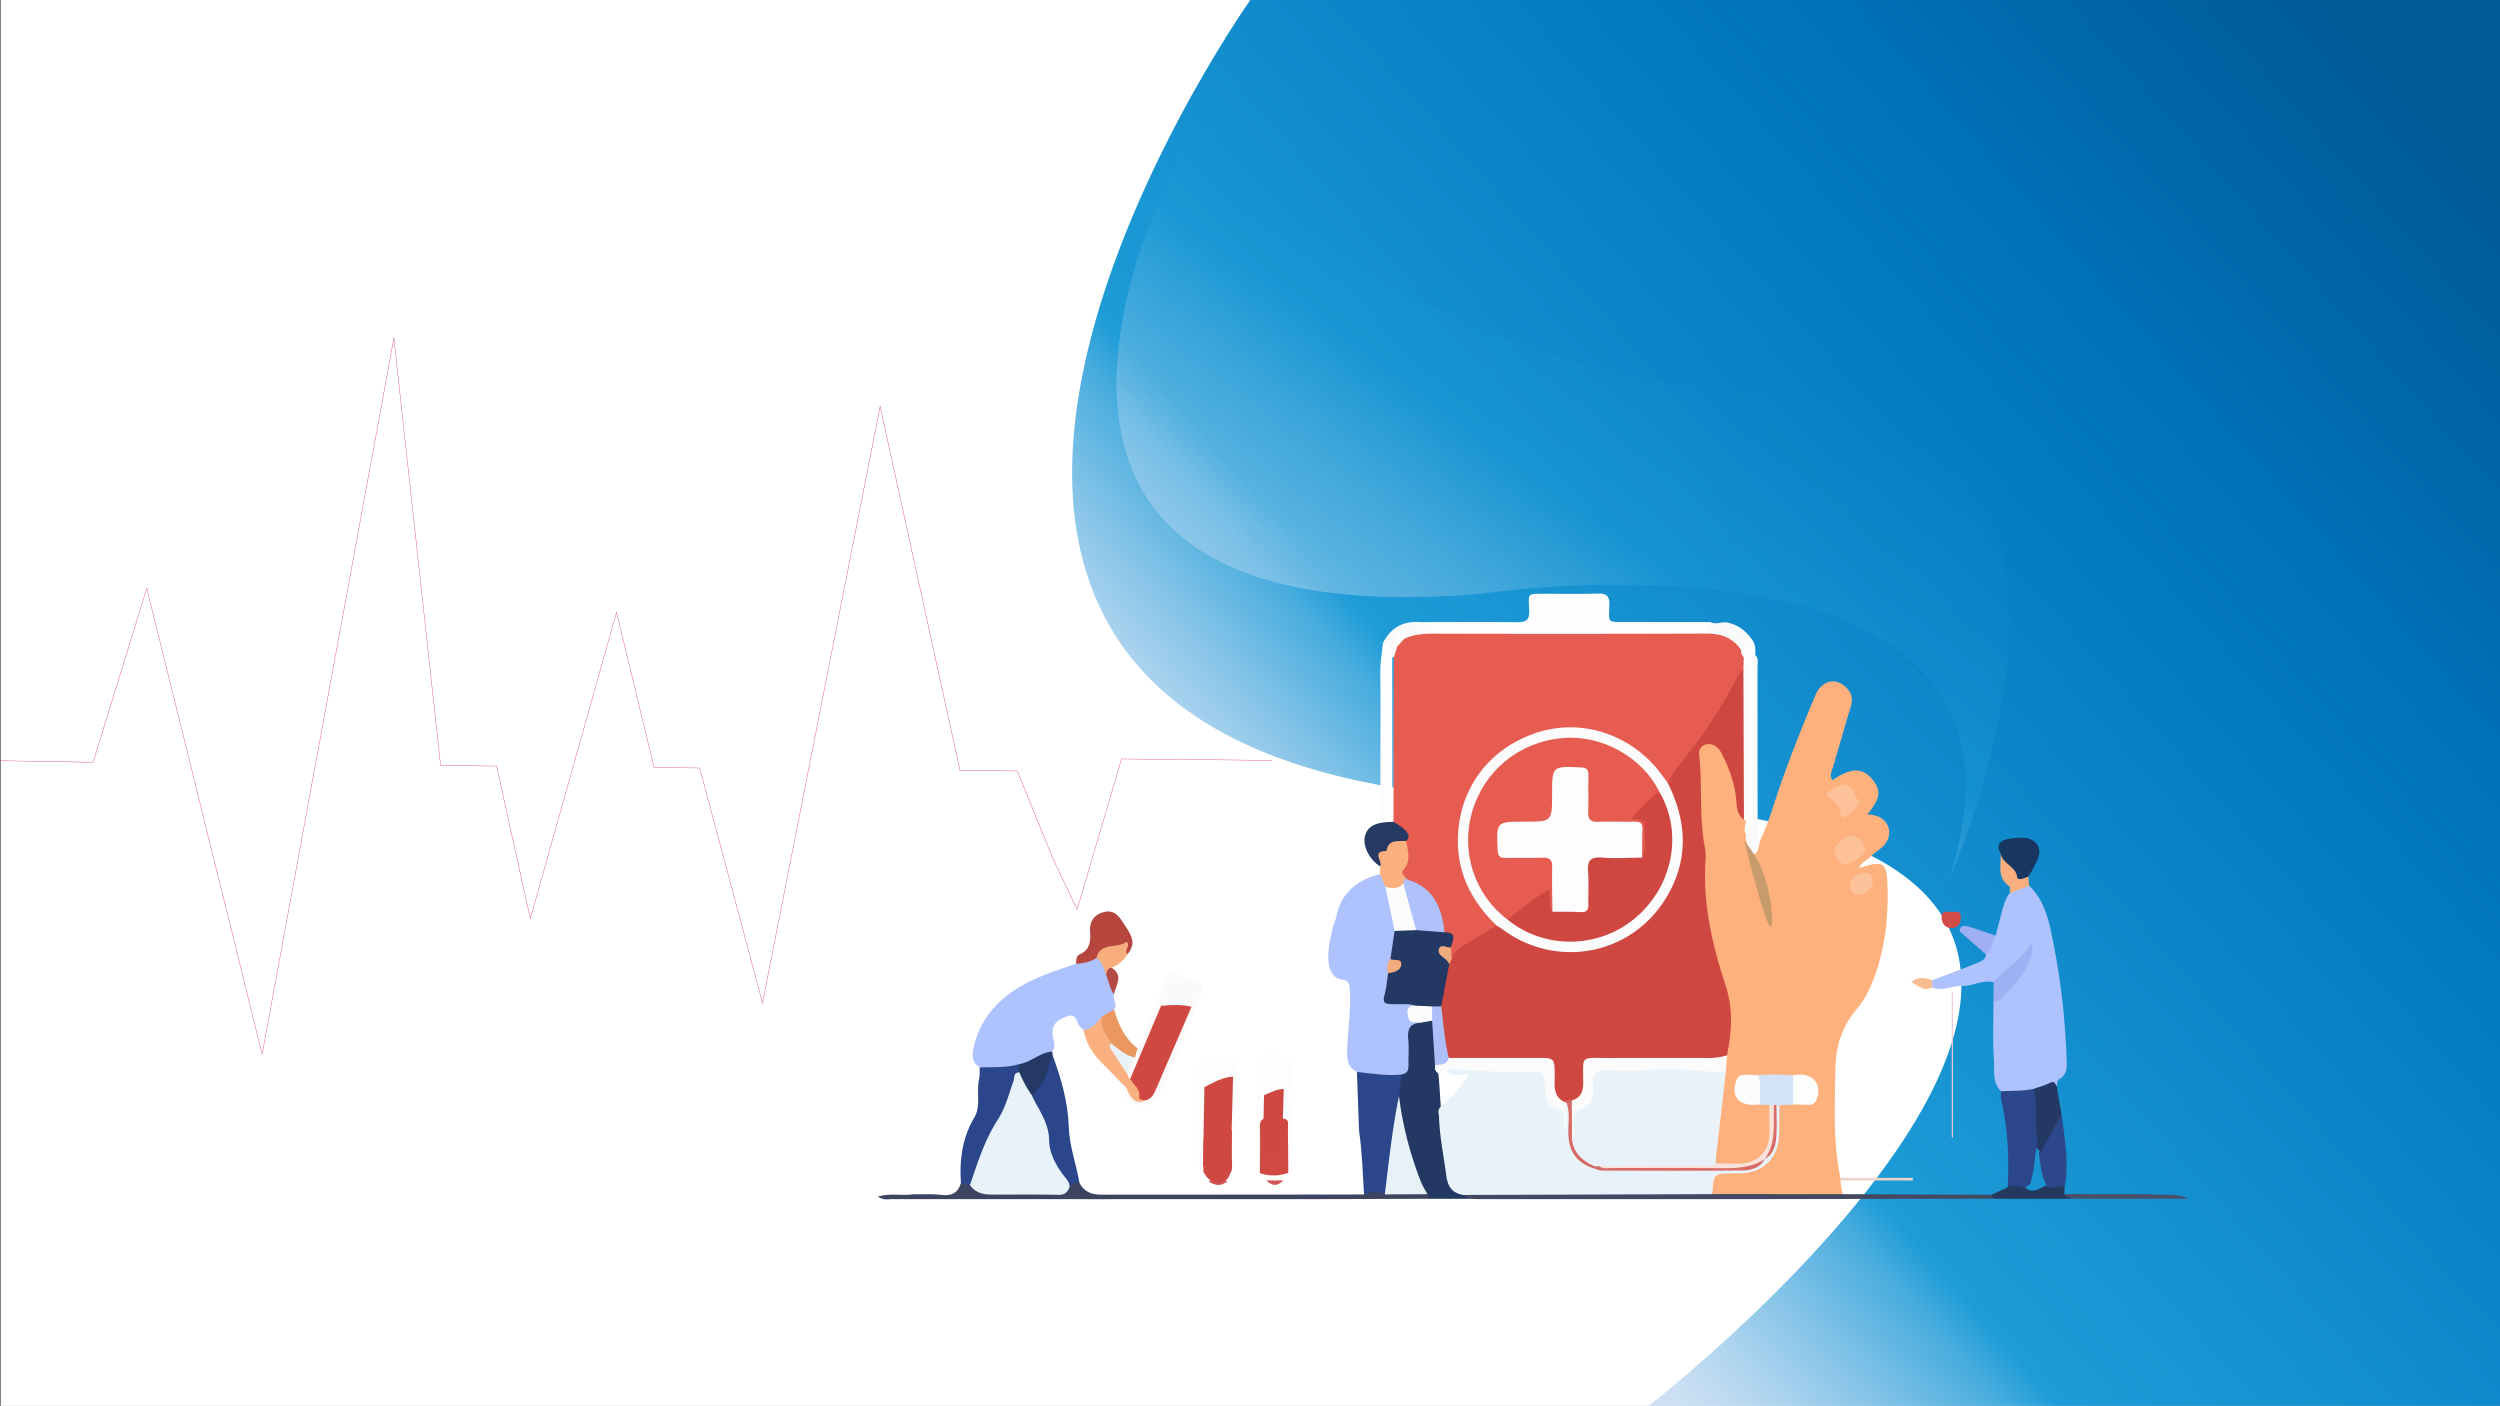 <svg id="Layer_1" data-name="Layer 1" xmlns="http://www.w3.org/2000/svg" xmlns:xlink="http://www.w3.org/1999/xlink" viewBox="0 0 1920.47 1080"><rect x="0" y="0" width="1920.47" height="1080" fill="#333333" stroke="none"/><defs><style>.cls-1{fill:#fff;}.cls-2{fill:url(#linear-gradient);}.cls-3{fill:#233863;}.cls-4{fill:#3c4462;}.cls-5{fill:#444862;}.cls-6{fill:#25395f;}.cls-7{fill:#4a506a;}.cls-8{fill:#feb17d;}.cls-9{fill:#e65c51;}.cls-10{fill:#aec2fd;}.cls-11{fill:#fdfdfd;}.cls-12{fill:#2b468a;}.cls-13{fill:#2b468b;}.cls-14{fill:#fcfaf9;}.cls-15{fill:#fbfafb;}.cls-16{fill:#d04943;}.cls-17{fill:#b5453d;}.cls-18{fill:#d04c46;}.cls-19{fill:#2c478b;}.cls-20{fill:#fbb17f;}.cls-21{fill:#173661;}.cls-22{fill:#fbb07d;}.cls-23{fill:#253963;}.cls-24{fill:#243964;}.cls-25{fill:#9db0f3;}.cls-26{fill:#eb9860;}.cls-27{fill:#f8ad7d;}.cls-28{fill:#9eb0f2;}.cls-29{fill:#f9af7d;}.cls-30{fill:#eeccd1;}.cls-31{fill:#d14c46;}.cls-32{fill:#b54b46;}.cls-33{fill:#efd4cb;}.cls-34{fill:#f9bc92;}.cls-35{fill:#d15654;}.cls-36{fill:#d05250;}.cls-37{fill:#e8f2f9;}.cls-38{fill:#fbfbfb;}.cls-39{fill:#e8f1f8;}.cls-40{fill:#adbff8;}.cls-41{fill:#fbfcfb;}.cls-42{fill:#cf4741;}.cls-43{fill:#e9f2f9;}.cls-44{fill:#fcfbfb;}.cls-45{fill:#d3e3f7;}.cls-46{fill:#f9e2da;}.cls-47{fill:#fdfdfc;}.cls-48{fill:#fcfcfc;}.cls-49{fill:#fdc198;}.cls-50{fill:#fdc29a;}.cls-51{fill:#fcc299;}.cls-52{fill:#233862;}.cls-53{fill:#aec1fa;}.cls-54{fill:#eeab7b;}.cls-55{fill:#f2ac7d;}.cls-56{fill:#d04842;}.cls-57{fill:#d96c67;}.cls-58{fill:#d76a64;}.cls-59{fill:#d04741;}.cls-60{fill:#c69c6d;}.cls-61{fill:none;stroke:#d4145a;stroke-miterlimit:10;stroke-width:0.25px;}.cls-62{opacity:0.38;fill:url(#linear-gradient-2);}</style><linearGradient id="linear-gradient" x1="1087.87" y1="849.71" x2="1911.5" y2="125.3" gradientUnits="userSpaceOnUse"><stop offset="0" stop-color="#cce0f4"/><stop offset="0.02" stop-color="#c3dcf2"/><stop offset="0.06" stop-color="#a9d2ee"/><stop offset="0.11" stop-color="#80c2e7"/><stop offset="0.17" stop-color="#47acde"/><stop offset="0.2" stop-color="#1e9cd7"/><stop offset="0.68" stop-color="#0075be"/><stop offset="0.99" stop-color="#005b97"/></linearGradient><linearGradient id="linear-gradient-2" x1="1134.47" y1="568.15" x2="1481.94" y2="-46.15" gradientTransform="translate(41.78 -163.54) rotate(6.5)" gradientUnits="userSpaceOnUse"><stop offset="0" stop-color="#cce0f4"/><stop offset="0.03" stop-color="#c3dcf2"/><stop offset="0.07" stop-color="#a9d2ee"/><stop offset="0.13" stop-color="#80c2e7"/><stop offset="0.2" stop-color="#47acde"/><stop offset="0.25" stop-color="#1e9cd7"/><stop offset="0.62" stop-color="#0075be"/><stop offset="0.99" stop-color="#005b97"/></linearGradient></defs><title>mainbgg3</title><rect class="cls-1" x="0.47" width="1920" height="1080"/><path class="cls-2" d="M960,0S531,606,1192,615s74,465,74,465h654V0Z" transform="translate(0.47 0)"/><path class="cls-3" d="M1128.66,920.88h-30.72a10.66,10.66,0,0,1-4.47-3.5c-10.36-19.5-16-40.53-19.46-62.15-.75-4.68-1.85-9.37-2.06-14.16-.2-5.78.34-11.4,3.35-16.53,6.26-8.22,3.39-17.78,3.57-26.76.15-8,2.51-13.22,11.16-14,3.57-.5,7.21-2.46,10.65.43,3.21,10.8,3.9,21.86,3.47,33,0,1.56.18,3.13,0,4.69,1.31,11.13,1.58,22.35,2.69,33.49,1.6,15.73,3.27,31.46,6.33,47,1.18,6,3.76,10.62,9.65,12.94C1125,917,1128.58,917.11,1128.66,920.88Z" transform="translate(0.47 0)"/><path class="cls-4" d="M1096,917.37c.64,1.17,1.27,2.34,1.9,3.51-32.54.1-65.08.27-97.63.28q-157.77.06-315.56,0c-3.09,0-6.44,1.11-10.75-2,9.79-2.81,18.72-.38,27.27-1.75,7.13.12,14.33-.31,21.38.5,7.88.91,13-1.44,15.06-9.3,3.15-1.36,5.94-.12,8.71,1.22a29,29,0,0,0,17,5.17q22.13,0,44.23,0c4.34,0,8.43-.5,11.46-4.08,2.7-2.76,5.53-5.05,9.61-2.53,3.4,7.2,9.67,9.35,17,9.35q100.86,0,201.72-.15c5.41-7.07,12.36-4,19-2.91C1076.25,916,1086.53,912.54,1096,917.37Z" transform="translate(0.47 0)"/><path class="cls-5" d="M1128.66,920.88l-5.34-3c2.61-3.25,6.38-3.2,10-3.2,60.62,0,121.23-.41,181.85.16,29.83-.52,59.66-.15,89.49-.19,3.63,0,7.27.18,10.28,2.67l114.24.52c1.29.6,2.23,1.41,1.75,3q-97.62.17-195.23.33-99.89.07-199.78,0C1133.47,921.18,1131.07,921,1128.66,920.88Z" transform="translate(0.47 0)"/><path class="cls-6" d="M1530.88,920.87l-1.75-3,12.69-5.75c3.71-5.75,8.12-2.88,12.44-1,3,3.83,6.72,4.38,11.08,2.38,2.7-1.23,5.29-2.76,8.25-3.39,4.05.54,9.32-4.52,11.94,2.57l-.17,4.59c.64,2.74,5.65-.68,5.16,3.65Z" transform="translate(0.47 0)"/><path class="cls-7" d="M1590.52,920.87c-1.16-2-4.61-.79-5.16-3.65l66.88.09c9.47,1.36,19.26-1.2,28.57,3.56Z" transform="translate(0.47 0)"/><path class="cls-8" d="M1414.89,917.32l-100-.05c-5.17-13.51-1.94-18.35,12.33-18.5,7.19-.07,14.6.91,21.22-2.71,9.29-5.08,15-12.45,15.18-23.69.15-8-1.87-16.22,1.89-23.94,3.15-2.39,6.82-2.24,10.46-2.19,2.08,0,4.18-.11,6.26,0,6.23.36,10.52-1.16,10.29-8.73s-1.8-9.4-10.46-9.69c-2.09-.07-4.18,0-6.29,0-8.24.27-16.47.24-24.69,0a59.78,59.78,0,0,1-6.28,0c-6.53-.21-8.95,3-9,9.38,0,6.53,2.66,9.43,9.14,9.07,2.38-.13,4.79-.06,7.2,0,2.68,0,5.24.44,7.31,2.35,2.69,12.17,4.28,24.58-2.16,35.84-6.88,12-23.23,15.62-40.36,10.16-2.42-2.81-2.12-6.13-1.68-9.43,2.79-21.16,5-42.4,8.17-63.5a102.85,102.85,0,0,1,.38-11.11,112.62,112.62,0,0,0-3.2-59.52c-9.56-29.27-13.79-59.39-14.07-90.57-.21-24.81-2.33-49.82-4.29-74.7-.47-6.06-1.33-12.4,6.18-15.19,6-2.25,12.31.43,16.33,7.94a95.69,95.69,0,0,1,11.13,36c.44,4.57,1.15,8.91,3.33,12.93.66.61,1.28,1.28,1.9,1.93,2.29,3.55.68,7.59,1.45,11.33.56,3.7.64,7.53,3,10.87,3.59-.22,3-4.74,5.89-5.6,7-14.36,11.11-29.76,16.37-44.74,8-22.73,16.92-45.07,26.32-67.22,5.24-12.37,17-14,25-4.39,3.53,4.2,3.43,8.64,2,13.56-4.58,15.25-9,30.54-13.46,45.83-.89,3.06-2.87,6.07-.63,10.31,11.29-7.26,22.78-13,32.64,1.81,4.85,7.27,3.53,13.44-5.64,24.27,2.74.54,5.33.68,7.64,1.57,9.86,3.8,12.18,15,4.62,22.85-2.89,3-6.73,5.12-9.62,8.14s-7.26,4.12-9,8.78c19.69-6.16,21.49-4.57,21.89,16.82.43,23.37-2.34,46.14-10.63,68.17-3.22,8.56-7.26,16.56-13.15,23.49-11.25,13.24-16.11,28.72-16.34,45.75-.31,23.77-1.54,47.58,1.73,71.27.57,4.16,1.32,8.29,2,12.44.56.42.76.87.6,1.33s-.32.7-.5.7Q1414.12,912.07,1414.89,917.32Z" transform="translate(0.47 0)"/><path class="cls-9" d="M1070,631.37q.13-63.18.28-126.36c-2.11-3.6-.43-6.69,1.31-9.79a24.78,24.78,0,0,1,8.15-7.36c4.5-2.94,9.52-3.51,14.74-3.51q109.95,0,219.92,0c10,0,18.33,3.29,23.29,12.65a27.67,27.67,0,0,1,3,7.43,18.2,18.2,0,0,1-.25,8.8c-14.25,29.33-32.94,55.81-53,81.36-2,2.55-3.76,5.5-7,6.85-4.49-.64-6.25-4.49-8.5-7.55-20.21-27.56-58.34-39.3-90.63-29-36.81,11.8-58.89,42.64-59.25,79.81-.22,22,7.87,40.45,21.52,57,2.27,2.75,5.44,4.89,5.84,8.87-3.43,6.55-10.47,8.58-16.07,12.2-6.69,4.31-12.53,9.84-19.69,13.43-1.65-2.35-1.62-5-1.53-7.71,1-4.63,2.24-9.34-3.86-11.65a21.9,21.9,0,0,1-3.07-9.36c-1.82-13.33-8.4-22.87-21.13-27.92a17.6,17.6,0,0,1-5.25-3.46c-2.4-2.45-4.81-5.32-2.78-8.72,3.88-6.52,3-13.27,2-20.13C1081,639.12,1072.27,636.86,1070,631.37Z" transform="translate(0.47 0)"/><path class="cls-10" d="M1558.36,680.43c10.19,9.8,14.06,22.43,16.87,35.81A549.84,549.84,0,0,1,1587,812c.2,6.44,1.47,13.35-6.14,17.3-1,.54-.92,3.29-1.35,5-6.93-.49-12.88,3.24-19.41,4.56-7.86,1.65-15.72,3.21-23.43-.59-6.93-6.94-4.86-16.22-5.45-24.38-1.07-14.86-.33-29.84-.35-44.78,11.93-10.16,22.54-21.31,27.5-37.53-8.57,9.11-17.19,17-27.35,23.05-8.33-2.23-15.83,2.89-23.89,2.74-7.85-.15-15.45,4.44-23.43,1.13a4,4,0,0,1,0-5.45c11.64-4.42,23.34-8.69,34.87-13.38,2.83-1.15,6.21-2.56,6.63-6.53,1.23-5.46,2.26-11,7.36-14.53q2.7-10.27,5.41-20.55c1.16-4.37,2.6-8.61,5.56-12.16C1547.67,682,1552.11,678.76,1558.36,680.43Z" transform="translate(0.47 0)"/><path class="cls-10" d="M1041.87,823.48c-5.88-3.11-7.58-7.75-7.52-14.53.16-16.19,3.24-32.23,2.08-48.47-.29-4.16-.14-7-5.83-7.94-7-1.11-9.95-6.95-10.52-13.85-.77-9.41,1.5-18.41,3.6-27.44a39.85,39.85,0,0,0,2.08-5.9c3.59-19,15.77-29.35,33.84-33.86,3.86,2,4.21,6.13,5.79,9.52,3.6,11.06,5.53,22.49,7.62,33.89a95.22,95.22,0,0,1-3.53,21.81,34.53,34.53,0,0,0-1.66,11.09c.64,6.28-4.27,13.18-.88,18.35,3.48,5.33,11.25,1.1,16.86,2.91a5.77,5.77,0,0,1,3.59,2.43c-5.63,8-5.61,8.09,3.24,14.21-8.55.5-10,5.55-9.27,13,.67,6.52,0,13.17.15,19.76.11,3.94-1.3,6.29-5.27,6.93C1064.5,829.79,1053,829.31,1041.87,823.48Z" transform="translate(0.47 0)"/><path class="cls-10" d="M752.17,820c-5.52-3.65-6.26-8.39-4.84-14.75,5.82-26.09,22.95-41.85,46.17-52.69,10.65-5,21.84-8.34,32.81-12.37,4.26-3.26,9.36-4.14,14.43-5.12,7.82,1.08,8.38,7.89,10.61,13.39a43.87,43.87,0,0,1,3.85,15.35c-1.15,3.9,3.24,7.74.14,11.67-.63,4.28-4.8,4.83-7.41,7-5,3.51-7.34,12.13-16.13,8.65-1.22-1.27-2.77-2.36-3.58-3.86-2-3.75-2.41-9-9.19-6.45-5.95,2.25-10.67,4.61-11,12.19-.23,4.92,3.46,9.9-.17,14.73a94.29,94.29,0,0,1-27.46,12.55C771,822.32,761.52,824.62,752.17,820Z" transform="translate(0.47 0)"/><path class="cls-11" d="M1090.73,477.9c24.69,0,49.38-.22,74.07.09,6.73.08,9.73-1.28,9.44-8.88-.54-13.92-2.07-12.94,13-13,13.25,0,26.51.32,39.74-.13,6.61-.22,9,1.65,8.84,8.57-.39,14.44-2.2,13.23,13.58,13.27q32.07.09,64.14.06c3.29,6.13.67,8.15-5.45,8.09-10.23-.1-20.46,0-30.69,0q-86.2,0-172.41,0c-3.59,0-7.19.18-10.74-.85C1090.24,484,1088.44,482,1090.73,477.9Z" transform="translate(0.47 0)"/><path class="cls-12" d="M1041.87,823.48c11.43,1.18,22.81,3.11,34.37,2q-1,8.29-2,16.61c.22,21-4.33,41.38-6.72,62-.54,4.63-.53,9.66-4.17,13.43-5.32-4.23-10.64-1.56-16,0-1-16.3-1.44-32.63-3.79-48.82Z" transform="translate(0.47 0)"/><path class="cls-11" d="M926,810.73c23.48.13,23.47.13,23.49,23.51,0,4.82,0,9.64.06,14.47q0,7-.08,14c0,2.66.24,5.46-3.5,5.93-2.89,2.62-6.52,2.9-10.07,2.66-7.16-.48-9.13,3.06-9.2,9.67s1.92,13.7-2.38,19.89c-4.23,2.11-3.7-1.6-3.71-3.45-.12-27.17,0-54.35-.14-81.53C920.42,811.88,922.4,810.62,926,810.73Z" transform="translate(0.47 0)"/><path class="cls-11" d="M963.87,852.34c0-11.36.31-22.73,0-34.07-.2-6,2-7.56,7.78-7.64,21.13-.29,21.13-.49,21.35,23.63q0,29.78-.06,59.55c0,5.32-.07,5.32-3.76,7.13-5.12-9.36-1.66-19.49-2.52-29.24-.43-4.8-.52-9.08-7-9.29-5.77-.19-9.33,1.41-9.26,7.94s.12,13.27-.08,19.9c-.12,3.84.52,8-2.85,11-4.94-1-3.35-5-3.38-7.93C963.84,879.65,963.89,866,963.87,852.34Z" transform="translate(0.47 0)"/><path class="cls-12" d="M752.17,820c10.18-.38,20.45.44,30.4-2.59,1.92,2.35,1.27,4.81.34,7.29-8,27.46-24.93,51.09-33.62,78.26-.9,2.81-1.68,5.82-4.65,7.39a11.48,11.48,0,0,1-6.93-1.81c-1.19-17.73,1-34.44,10.41-50.34,5-8.46,1.35-19.5,3.52-29.2C752.29,826.11,752,823,752.17,820Z" transform="translate(0.47 0)"/><path class="cls-12" d="M1536.66,838.33c8.36-.53,16.8,0,25.06-1.86,3.86,2.79,4.32,6.95,4.3,11.17,0,8.92.4,17.82.47,26.73-4.32,8.87-3.25,18.85-5.69,28.1-1,3.83-.57,8.77-6.21,9.7-4.26.41-8.49-3.53-12.77-.08,1.23-22.75.1-45.31-5.08-67.58C1536.28,842.55,1536.67,840.39,1536.66,838.33Z" transform="translate(0.47 0)"/><path class="cls-13" d="M828.69,908.32c-3.33-.37-5.71,1.21-7.62,3.75-11.22-11.94-18.18-25.84-18.84-42.4-.22-5.72-3-10.22-5.65-14.89-2.36-4.1-5.65-7.82-5.51-13,4.84-9.19,12-17.24,13.41-28.13.2-1.61,1.2-3.5,3.67-2.89,6.64,17.79,11.77,35.89,12.41,55.08C821,880.39,826.25,894.11,828.69,908.32Z" transform="translate(0.47 0)"/><path class="cls-11" d="M1069,505q0,56-.08,112c0,2.41,0,4.82-.06,7.23-.13,3.11-1.6,5.2-4.9,5.33-4,.16-4-2.75-4-5.57q0-20.32,0-40.65c0-22.29.23-44.58-.11-66.86-.12-7.58,1.37-14.9,2-22.34C1069.68,493.18,1070.76,494.81,1069,505Z" transform="translate(0.47 0)"/><path class="cls-14" d="M873.39,805.28c8.18-15.42,13.87-31.9,20.47-48,4.38-10.65,5.24-11,15.63-6.27,1.09.51,2.16,1.07,3.28,1.51,12.3,4.81,12.29,4.79,7.58,16.2Q907,801,893.73,833.27c-.92,2.22-2.05,4.35-3.18,6.48-3.53,6.66-8.51,10.9-16.61,9-7.88-1.82-11.33-7.15-11.18-15,3.78,0,4.53,3.4,6.27,5.69,2.48,3.24,5.2,6,9.79,3.77,4-2.08,6.06-5.76,7.76-9.63,7.81-17.84,15.16-35.87,22.82-53.78.7-1.64,1.39-3.33.94-5.17-5.73-2.13-11.34-2.48-16.82.61-7.72,14.21-13,29.46-19.67,44.13-1.58,3.5-2.45,7.42-5.84,9.86-2.44.15-3.06-1.55-3.53-3.43-.34-5.27,2.38-9.55,4.56-14A13.37,13.37,0,0,1,873.39,805.28Z" transform="translate(0.47 0)"/><path class="cls-15" d="M1069,505c-.37-5,.58-10.81-7.22-10.83q9-17.92,28.93-16.25c0,2.53.28,4.58,3.29,5.6a32.1,32.1,0,0,0,10.63,1.61q99.94,0,199.9,0c5.21,0,10,.25,9-7.23,4.27,2.28,8.7-.52,12.94.34,8.58,1.76,14.91,6.86,19.63,14.09-3,2.38-5.42,5.51-9,7.18-6.28-9.59-15.25-12.82-26.55-12.79q-104,.38-207.9.07c-8.46,0-16.74.18-24.5,4-5.3-1.27-3.62,3.8-5.3,5.82-.85,2.8-1.71,5.59-2.56,8.39C1069.85,505,1069.44,505,1069,505Z" transform="translate(0.47 0)"/><path class="cls-16" d="M967.38,901.23c0-11.68.33-23.37,0-35.05-.15-5.38,1.24-7.32,7-7.15,17.83.53,14.2-1.47,14.55,14.06.21,9.28.17,18.57.24,27.85A32.73,32.73,0,0,1,967.38,901.23Z" transform="translate(0.47 0)"/><path class="cls-11" d="M1337.08,499.51c1.78-3.91,3.44-8,9-7.18,2.22,3.34,1.87,7.13,1.87,10.85,1.39,43.18-.3,86.37-.09,129.55,0,4.51.07,9.6-7.1,8-2.52-3.45.27-7-.22-10.5-2.62-4-2.4-8.56-2.4-13.06,0-30.57.17-61.14-.15-91.71-.07-6.86,3.65-13.45,1.1-20.37C1337.92,503.38,1336.65,501.76,1337.08,499.51Z" transform="translate(0.47 0)"/><path class="cls-17" d="M841.78,736a30.4,30.4,0,0,1-15.47,4.24c-.32-2.87.06-6,2.71-7.17,8.4-3.73,8.24-10.72,7.9-18.13-.31-6.77,2.75-11.75,9.28-13.9,6.36-2.08,10.5-.45,14.82,5.83,9.36,13.62,10.91,17.61,4.79,26.11-4.27-.9-1.94-4-2.14-5.85C855.75,728.29,847.9,730.11,841.78,736Z" transform="translate(0.47 0)"/><path class="cls-18" d="M924.28,900.88c.08-8.64.46-17.29.14-25.92-.2-5.57,1.87-7.53,7.27-7,4.73.47,9.49.48,14.24.7,0,8.64-.37,17.31.07,25.93.3,6-1.29,9-7.82,8.14C933.55,902.08,928.58,904,924.28,900.88Z" transform="translate(0.47 0)"/><path class="cls-19" d="M1585.53,912.63c-4.16-3.75-8.69,1-12.94-.54-5.15-7.94-5.44-17.14-6.86-26.06,3.07-9.74,9.14-18,13.22-27.31.7-1.58,2-3,4.19-2.67C1585.83,874.83,1589,893.59,1585.53,912.63Z" transform="translate(0.47 0)"/><path class="cls-20" d="M878.87,845.41c-6,2.9-9.54-.63-12-5.19-1.23-2.28-1.57-5-4.08-6.47-5.39-5.53-10.65-11.2-16.21-16.56-7.51-7.26-12.7-15.74-14.75-26,7-.42,10.42-5.79,14.37-10.42,1.48,7.32,5.38,13.67,8.26,20.43,1.23,9.39,9.87,15.31,11.51,24.51a3,3,0,0,0,1.83,3.07C876,831.31,875.43,839.68,878.87,845.41Z" transform="translate(0.47 0)"/><path class="cls-3" d="M1583.14,856.05l-15.76,28.89c-3.45-2.27-4.64-5.11-2.24-8.86-2.53-8.4-1.64-17-1.62-25.6a43.25,43.25,0,0,0-1.8-14c4.2-1.51,8.6-2.62,12.53-4.64,3.49-1.78,4,.66,5.26,2.53Z" transform="translate(0.47 0)"/><path class="cls-21" d="M1536.57,655.72c-3.83-6.06-1.37-9.4,4.82-11.12a7,7,0,0,1,.88-.2c7.84-.86,17-2.62,22,4.17,4.62,6.28-.47,13.7-3.74,20.11-.81,1.59-1.88,3.06-2.83,4.59-2.87,5.13-7.25,4.61-10.16,1.1C1543,668.84,1536.75,663.94,1536.57,655.72Z" transform="translate(0.47 0)"/><path class="cls-22" d="M1063.78,681.17q-2.1-4.83-4.18-9.68c.05-2,.11-3.94.16-5.91-2-4.21-6-8.93-.76-12.82,6-4.45,11.13-13.14,20.81-6.72,1.11,7.72,4.09,15.51-2.48,22.58-2.2,2.36,1.51,4,2.21,6a7,7,0,0,1-1.12,5.32C1073.9,684.62,1069.13,686.47,1063.78,681.17Z" transform="translate(0.47 0)"/><path class="cls-23" d="M1079.81,646c-6.21.41-13.73-1.72-15.24,7.82-11.94-.33-2.58,8.07-4.81,11.72-8.15-5-13.59-15.71-11.72-23.13,2-7.86,8.39-11.09,21.94-11.08,3.42,2.14,7,4,9.7,7.19C1081.87,641.16,1082.5,643.49,1079.81,646Z" transform="translate(0.47 0)"/><path class="cls-15" d="M1340.75,640.69c5.58-.53,5.37-4.61,5.37-8.63,0-12.89-.22-25.79,0-38.68.41-19.71,1.79-39.42,1.45-59.1-.15-8.43-.32-17-1.19-25.43-.22-2.16-.55-4.19,1.52-5.67,2.93,2.69,1.72,6.22,1.73,9.39q.12,61,.07,122.08c0,3.9-.46,7.88,1.78,11.43-1,3.9-.93,10.1-5.38,10.17-5.24.08-3.22-6.74-5.09-10.23C1340.29,644.6,1340.81,642.49,1340.75,640.69Z" transform="translate(0.47 0)"/><path class="cls-24" d="M808.15,810.77c-3.84,7.83-3.71,17.25-10.09,24.15-2,2.14-3.21,5-5.86,6.58-6.39-4.19-10.6-9.56-9.62-17.74a9.07,9.07,0,0,1,0-6.35c9.13-1.37,15.86-9,25.27-9.64C808,808.77,808.05,809.77,808.15,810.77Z" transform="translate(0.47 0)"/><path class="cls-25" d="M1531,754.69c8.13-11,21.72-16.33,29.16-30.41,1.88,7.05-.75,10.93-2.18,14.86-4.19,11.57-13.43,19.52-21.24,28.47-1.51,1.74-3.78,1.57-5.89,1.56Z" transform="translate(0.47 0)"/><path class="cls-26" d="M853.44,801.68c-3.8-6.5-9.66-12.29-7.27-20.94q4.59-2.62,9.17-5.26c3.35,11.54,8.12,22.23,18,29.8-.64,2.36-1.27,4.72-1.91,7.09C864,813.46,857.52,809.62,853.44,801.68Z" transform="translate(0.47 0)"/><path class="cls-27" d="M841.78,736c3-12.79,16.17-6.85,23-12.57,3.84,2.83-2.23,6.68,1,9.54a24.53,24.53,0,0,1-12.42,10.43c-.68,2.34-1.49,4.59-4.12,5.47C847.53,744.09,846.46,739,841.78,736Z" transform="translate(0.47 0)"/><path class="cls-28" d="M1532.57,718.67c-2.37,4.88-3,10.67-7.36,14.53-5.86-5.11-11.77-10.15-17.52-15.38-1.35-1.23-4-2.5-2.16-5,1.4-1.88,3.81-1.83,5.83-1.19C1518.46,713.86,1525.51,716.3,1532.57,718.67Z" transform="translate(0.47 0)"/><path class="cls-29" d="M1536.57,655.72c1.08,8,11.5,9.4,12.53,18.13.34,2.89,5.67.85,8.6-.59l.66,7.17L1543.54,686c-.13-1.78.43-4.54-.49-5.18C1533.58,674.19,1536.59,664.6,1536.57,655.72Z" transform="translate(0.47 0)"/><path class="cls-30" d="M1499.75,762.26V873.8h-.91V762.25Z" transform="translate(0.47 0)"/><path class="cls-31" d="M1498.43,700.44c2.61.75,7.49-2.11,7.33,4.31-.12,5-2.19,8.25-7.36,8.15-4.51-.09-6.84-3-7.33-7.52C1490.43,699.32,1494.7,700.57,1498.43,700.44Z" transform="translate(0.47 0)"/><path class="cls-32" d="M849.27,748.82c.54-2.45,1-5,4.12-5.47,9.64,6,3.33,13.45,1.81,20.46C852,759.3,851.2,753.83,849.27,748.82Z" transform="translate(0.47 0)"/><path class="cls-33" d="M1413.37,906.82c0-.68-.07-1.35-.1-2h55.63c0,.68,0,1.35,0,2Z" transform="translate(0.47 0)"/><path class="cls-34" d="M1483.71,753.11c0,1.82,0,3.63,0,5.45-6.24,3.23-10.41-1-15.9-4.2C1473.4,749.91,1478.5,750.94,1483.71,753.11Z" transform="translate(0.47 0)"/><path class="cls-35" d="M972.26,906.75H985.4C980.52,911.84,976.36,910.87,972.26,906.75Z" transform="translate(0.47 0)"/><path class="cls-36" d="M942.64,907.27c-5.31,4.29-9.35,3.7-14.89.12C933.21,906,937.25,906.15,942.64,907.27Z" transform="translate(0.47 0)"/><path class="cls-37" d="M1366.5,849c-.07,7.18-.1,14.36-.23,21.54-.33,19.11-11.9,30.67-30.86,30.87-1.2,0-2.4,0-3.6,0-15.94,0-15.94,0-16.89,15.9q-54.23.19-108.45.38-41.58.14-83.15.23c-8.22-1.49-11.69-6.43-12.75-14.72-2-15.51-5.31-30.84-5.65-46.54-1.67-4.84,1.85-7.12,4.79-9.65a94.21,94.21,0,0,0,18.07-21.17c-5.76-1.82-13,3.7-17.23-4,5.49-4.71,12.21-3.28,18.17-2.57,15,1.79,30.06,1.3,45.1,1.55,11.26.19,13.1,1.54,14.75,12.56,1.12,7.42,2.47,13.93,10.5,17.39,5.4,2.33,2.17,8,3,11.77.9-4.63-1.19-9.74.07-14.81,4.74-1.83,4.51,2.08,4.82,4.56.67,5.34.27,10.74.29,16.12.08,16.63,3.17,21.17,18.85,27.48,2.57,1.15,5.31,1,8,1q50.17,0,100.36,0c6.52,0,12.59-1.18,17.46-5.93.68-.75,1.4-1.48,2.11-2.21,6-5,7.35-11.72,7.79-19,.42-7-1.74-14.22,1.92-20.91A2.2,2.2,0,0,1,1366.5,849Z" transform="translate(0.47 0)"/><path class="cls-38" d="M1203,847.46v22.16c-2.66-3.75-1.86-6.59-1.73-9.12.24-4.73-.44-7.87-6.2-8.78-5.31-.85-7.87-5.16-8.33-10.48-.16-1.8.06-3.64-.17-5.42-1.58-12.37-1.61-12.65-14.3-12.31-17.48.48-34.85-1-52.26-1.8-3.16-.14-6.71-1.16-9.43,1.67-3.56,2.65-6.54,2.45-8.69-1.78,0-1.14,0-2.29,0-3.43,3.78-3,8.2-5,12.37-7.38,23.41-1.9,46.84-.94,70.25-.57,8.33.13,11.59,4.42,12,13.81.32,7.23,0,14.49,5.09,20.49A9,9,0,0,1,1203,847.46Z" transform="translate(0.47 0)"/><path class="cls-39" d="M1063.32,917.52c3.13-25.23,5.73-50.53,10.89-75.47a272.67,272.67,0,0,0,16.88,65.83c1.29,3.3,3.29,6.33,5,9.49Z" transform="translate(0.47 0)"/><path class="cls-40" d="M1112.41,812.67c-1.5,5.65-6.25,5.09-10.51,5.5q-1.11-17-2.23-34.09c-3-3.64-2.71-7.44-.57-11.33,2.48-2.07,5.13-2.14,7.91-.68A90,90,0,0,1,1112.41,812.67Z" transform="translate(0.47 0)"/><path class="cls-41" d="M1099.66,773.07c0,3.67,0,7.34,0,11l-9,1.62c-3.34-1.22-8.16,1.91-9.54-5-1.22-6.12.07-8.25,6-8.19C1091.38,769.56,1095.6,769.42,1099.66,773.07Z" transform="translate(0.47 0)"/><path class="cls-37" d="M782.58,823.76a93.32,93.32,0,0,0,9.62,17.74c.91,1.86,1.76,3.74,2.75,5.55,4.95,9,10.26,17.5,10.5,28.75.2,10.06,5.15,19.45,11.52,27.65,2,2.55,4.49,4.92,4.1,8.62-1.56,3.8-3.64,5.91-8.53,5.79-17.14-.42-34.3-.09-51.46-.22-6.43,0-12.48-1.44-16.44-7.29,5.9-17.2,11.26-34.56,21.31-50.1,5.84-9,8.57-19.66,12.12-29.82C778.9,828.05,778,823.87,782.58,823.76Z" transform="translate(0.47 0)"/><path class="cls-42" d="M1112.41,812.67c-3.05-13-4.07-26.34-5.74-39.57-1.72-11.19,2-21.62,4.51-32.23.62-1.79,1.48-3.4,3.35-4.2,1.57-4.94,4.56-8.13,9.42-10.62,8.7-4.44,16.82-10,25.19-15.1,3.84-1.65,6.23,1.21,8.88,3,33.24,22,71.65,19.86,103.08-5.8,26.5-21.65,35.54-61.43,21.85-95.75-1.39-3.49-4.34-6.77-2.34-11,6.78-12.67,16.78-23,25-34.68a390.49,390.49,0,0,0,30.12-49.51c.62-1.24,2-2.08,3.07-3.1.29.53.81,1.06.81,1.59-.08,38,.79,76.09-.41,114.12-4.75-3.53-5.4-8.71-5.81-14.07-1-13.09-5.33-25.22-11.24-36.81a15.83,15.83,0,0,0-4.57-5.5c-5.71-4.13-13.52-.81-12.79,5.89,2.54,23.34,0,47,4.1,70.17a40.05,40.05,0,0,1,.91,9.85c-2.61,34,5.1,66.43,15.45,98.17,5.91,18.1,4.49,35.39.93,53.18-3.87,5-9.48,4.66-14.88,4.68-25.94.08-51.87,0-77.81,0-14.54,0-14.62,0-15,14.37-.2,7.32-1.37,13.9-9.33,16.84-2.66.86-5.26-1.14-7.93-.15-8.94-4.4-7.35-12.64-7.4-20.26-.08-13.5-.08-13.51-13.69-13.5Z" transform="translate(0.47 0)"/><path class="cls-43" d="M1325.47,821.84q-3.63,31.49-7.26,63c-.34,3-.5,5.92-.75,8.88-1.14,6.07-6.07,3.8-9.4,3.82-25.77.21-51.55.13-77.31.11a20,20,0,0,1-4.75-.42c-10.68-3.73-19.47-9.17-19.72-22.19a47.13,47.13,0,0,0,.29-11.68c-.54-6.66,1.25-11.44,7.75-14.59s6.28-9.66,6.63-15.7c.58-9.88,4-13.9,13.79-13.72,29.4.55,58.85-1.91,88.19,1.67A8.1,8.1,0,0,1,1325.47,821.84Z" transform="translate(0.47 0)"/><path class="cls-44" d="M1325.47,821.84c-3.83,2.56-8.25,2-12.27,1.47-22.61-3.11-45.21-1.42-67.83-.56-4.43.17-9-1.33-13.34-.89-5.82.58-9.55,2.71-8.62,10.54,1,8.08.54,17.26-10.36,20-4.16,1-4.42,4.12-4.66,7.62-.37,5.3,1.45,10.79-1.26,15.9-2.37-10.18-2-20.39-.26-30.61,7.05-1.86,8.89-6.87,8.88-13.58,0-21.31-2.85-19,19.41-19q38-.11,75.92,0a46.09,46.09,0,0,0,15.1-2.06C1325.94,814.38,1325.71,818.11,1325.47,821.84Z" transform="translate(0.47 0)"/><path class="cls-45" d="M1366.5,849l-2.31-.17a5,5,0,0,1-2.12,1.28,4.36,4.36,0,0,1-3.44-1.16l-7.12-.48c-4.16-7.24-2.74-14.85-1.53-22.46a144.32,144.32,0,0,1,26.94.08c4.07,7.46,4,14.93,0,22.39Z" transform="translate(0.47 0)"/><path class="cls-46" d="M1358.63,848.9l3.67-.1c1.64,14.58,3.61,29.22-7.14,41.68l.1-.09c-7.52,6.19-16.07,8.37-25.85,8.26-31-.36-61.92-.06-92.87-.26-2.76,0-6.78,2.33-8.35-2.46,26.38-.06,52.76-.08,79.14-.25,3.43,0,7.29,1.34,10.13-2,6.27.09,12.54.31,18.81.23,12.67-.15,22-9.11,22.44-21.75C1359,864.42,1358.68,856.66,1358.63,848.9Z" transform="translate(0.47 0)"/><path class="cls-47" d="M1376.93,848.43q0-11.2,0-22.39c1.78-.18,3.55-.5,5.33-.53,11.51-.22,17.5,9.64,12.27,20.08-1.27,2.53-3.43,3.16-5.94,3.12C1384.7,848.66,1380.81,848.53,1376.93,848.43Z" transform="translate(0.47 0)"/><path class="cls-48" d="M1350,826c3.2,7.31.86,15,1.53,22.46-1.5.1-3,.28-4.5.3-12.74.18-17.94-7.37-13.45-19.34,1.19-3.17,3.86-3.63,6.52-3.75C1343.36,825.47,1346.68,825.83,1350,826Z" transform="translate(0.47 0)"/><path class="cls-49" d="M1422,641.73c6,1.1,9.14,5.57,10.65,10.77.83,2.87-12.38,12.4-15.89,11.49-5.2-1.33-7.34-5.94-8.3-10.58C1407.74,650.2,1418.33,641.59,1422,641.73Z" transform="translate(0.47 0)"/><path class="cls-50" d="M1428.15,615.27a25.7,25.7,0,0,1-11.33,12.31,2.32,2.32,0,0,1-3.36-1.9c-.75-6.14-4-10.38-9.3-13.35-1.35-.75-2.14-2.9-.75-3.78,4.68-3,9.8-7.19,15.35-5.17C1423.81,605.22,1423.22,612.67,1428.15,615.27Z" transform="translate(0.47 0)"/><path class="cls-51" d="M1438.87,678.11a14.13,14.13,0,0,1-11.67,9.13c-4.89.65-6.89-4.28-6.34-7.87.94-6.16,7-8.23,12.06-8.85C1437.28,670,1437,675.46,1438.87,678.11Z" transform="translate(0.47 0)"/><path class="cls-15" d="M1339.2,629.77q-.2-57.85-.4-115.71c.1-3,.19-6,.28-9,2.1,1.89,1.6,4.41,1.6,6.77q0,59.18-.15,118.36A4.77,4.77,0,0,0,1339.2,629.77Z" transform="translate(0.47 0)"/><path class="cls-38" d="M1280.61,601.35c15.15,30.06,16.35,60.13-1.75,89.26-27.19,43.78-84.83,53.89-125.92,22.68a44.47,44.47,0,0,0-3.8-2.34c-18.23-17.7-29.59-38.51-29.68-64.57-.14-39.33,23.11-71.32,60.91-83.64,34.89-11.36,73.67,1.91,96,32.85C1277.75,597.52,1279.19,599.43,1280.61,601.35Z" transform="translate(0.47 0)"/><path class="cls-52" d="M1112.83,740.59q-3.09,16.26-6.16,32.51l-7,0-12.62-.54c-5.86-1.93-11.93-.89-17.89-1.15-5-.22-8-.5-6.1-7,1.63-5.42,1.91-11.24,2.78-16.88,3.31-3.12,11-5.51,1.79-10.7l3.23-21.7c4.73-4.28,10.51-2.69,16-2.87,7.66.06,15.55-1.16,22.34,3.9,10.64,0,5.89,6.65,5,11.62-1.55,1.85-4.46,1-6,2.94C1109.28,734.29,1113.79,736.17,1112.83,740.59Z" transform="translate(0.47 0)"/><path class="cls-53" d="M1109.17,716.18l-21.8-1.67c-7.08-10.89-10.92-22.66-9.76-35.78.05-1.64.29-3.19,1.93-4.07.46.37.86.94,1.39,1.11C1100.94,681.86,1107.26,697.48,1109.17,716.18Z" transform="translate(0.47 0)"/><path class="cls-54" d="M1112.83,740.59c-.83-1.16-1.45-2.57-2.51-3.43-2.75-2.22-6.81-4.56-5.45-8.17,1.66-4.41,6.15-.67,9.33-1.19l.33,8.87Z" transform="translate(0.47 0)"/><path class="cls-11" d="M1072.83,496.62c0-2.33-.2-4.68,0-7,.13-1.8,1-3.75,3-3.62,3.09.19,1.81,3,2.29,4.8Z" transform="translate(0.47 0)"/><path class="cls-48" d="M1077.61,678.73q4.88,17.88,9.76,35.78l-16.52.64-7.08-34C1068.78,682.57,1073.63,683.08,1077.61,678.73Z" transform="translate(0.47 0)"/><path class="cls-55" d="M1067.62,736.85c3,1.17,8.7-.74,8.39,4s-5.57,6.21-10.18,6.73C1065,743.75,1064.68,740,1067.62,736.85Z" transform="translate(0.47 0)"/><path class="cls-56" d="M878.87,845.41c-1.65-.48-4.56-.83-4.28-2.35,1.26-6.65-4.39-9.65-6.82-14.31l23.71-56.19c7.83-.59,15.68-2,23.4.75q-13.56,31.49-27.15,63C886,840.38,884.11,844.57,878.87,845.41Z" transform="translate(0.47 0)"/><path class="cls-43" d="M853.44,801.68c5.48,4.47,10.8,9.19,18,10.69a35.43,35.43,0,0,0-5.54,13.31q-6.68-10.17-13.34-20.33C851.65,803.89,851.64,802.55,853.44,801.68Z" transform="translate(0.47 0)"/><path class="cls-43" d="M914.88,773.31c-7.75-1.68-15.57-1.45-23.4-.75C899.36,770.43,907.22,769,914.88,773.31Z" transform="translate(0.47 0)"/><path class="cls-57" d="M1228.19,895.93c2.94,2.26,6.38,1.32,9.6,1.33,27.36.07,54.73-.21,82.09.13,12.4.16,24.5,0,35.38-7-3.78,7-10.75,8.72-17.48,8.78-36,.35-72,.18-108,.09-1.68,0-3.35-1-5-1.48-.63-.42-.83-.82-.6-1.21s.43-.58.65-.58Z" transform="translate(0.47 0)"/><path class="cls-58" d="M1224.75,896c0,.6,0,1.19,0,1.79-13.14-3.77-19.75-12.36-20.41-25.71-.4-8.2,1.6-16.54-1.26-24.61l-1.81-1c1.58-1.89,3.69-1.16,5.65-1.15q.14,15.3.26,30.61C1208.74,886.33,1215.59,892.17,1224.75,896Z" transform="translate(0.47 0)"/><path class="cls-57" d="M1355.16,890.48c9.24-12.72,6.49-27.49,7.14-41.68l1.89,0c0,7.5.36,15,0,22.49S1362.62,886.18,1355.16,890.48Z" transform="translate(0.47 0)"/><path class="cls-9" d="M1157.47,706.3c-25-18.72-35.91-51.59-27.24-82.07,9.09-31.94,35.86-54.1,69.21-57.27,30-2.85,61.57,14.47,74.59,40.95-2.29,6.59-8.37,10-12.62,14.9-1.8,2.09-3.82,3.23-.06,6.07,4.51,3.4,5.52,24.09,2.18,28.82-1.48,2.09-2.92,1.46-4.07-.51-1.52-3.76-1.14-7.71-1.25-11.61-.28-10.41-.85-11-11.6-11.15-5.73-.08-11.47.18-17.19-.13-9.63-.51-12.27-3.09-12.75-12.59-.35-6.92-.28-13.87-.1-20.78.21-8.15-5.06-8.15-10.86-8.17s-11,.51-10.79,8.41c.15,6.32.16,12.65-.07,19-.39,11.23-3,13.85-14,14.21-5.73.19-11.46,0-17.19.08-9.44.19-10.35,1.14-10.37,10.4,0,9.74,1.09,10.93,10.75,11.16,6,.14,12.07-.2,18.09.17,9.47.56,12.42,3.3,12.63,12.77s1,19.27-.65,28.83c-1.62,3.74-3.38,4-5.21.12-1.41-3,.13-6.59-1.82-9.79C1175.83,692.06,1169.54,704,1157.47,706.3Z" transform="translate(0.47 0)"/><path class="cls-59" d="M1157.47,706.3c10.61-7.59,20.21-16.63,31.91-22.88,2.52,5.84-1.34,12,2.68,17,4.38-3.63,9.68-2.92,14.69-2.78,6.8.18,9.91-2.56,9.74-9.5s-.3-13.81.14-20.7c.55-8.86,2.65-11.41,11.63-11.22,10.92.23,22.18-2.84,32.71,2.56,3.88-8.26,1.52-17,1.56-25.44,0-5.85-6.54-1.91-9.62-5,6.86-7.1,13.18-14.55,21.12-20.42,18.56,31.22,11,72.23-17.86,96.9C1227.87,729,1185.85,729.63,1157.47,706.3Z" transform="translate(0.47 0)"/><path class="cls-11" d="M1261,658.76c-10.18.09-20.42,1-30.51,0-9.62-.87-11.81,2.79-11,11.51.73,8-.08,16.15.21,24.22.17,4.6-1.22,6.45-6.05,6.18-7.17-.41-14.36-.23-21.55-.31-.1-11.45-.45-22.9-.2-34.34.13-5.61-1.93-7.35-7.38-7.14-9.33.35-18.7-.06-28,.17-4.45.12-6.26-1-6.5-6-1-21.87-1.21-21.86,20.5-21.86,21.29,0,21.29,0,21.32-21.07,0-21.68,0-21.53,21.69-20.63,4.65.19,6.38,1.46,6.22,6.23-.3,9.34.21,18.7-.19,28-.27,6.1,2.13,7.79,7.91,7.56,9.34-.36,18.7.12,28-.06,4.29-.09,5.91,1.46,5.75,5.76C1260.9,644.29,1261,651.53,1261,658.76Z" transform="translate(0.47 0)"/><path class="cls-60" d="M1339.5,646.5s18.82,17.44,21.18,56.2S1339.5,646.5,1339.5,646.5Z" transform="translate(0.47 0)"/><path class="cls-56" d="M940.15,907.42c-1.72.17-4.55.93-4.85-.59-1.31-6.64-7.67-7.33-11.66-10.75l1.11-61c7-3.45,13.8-7.7,22-8q-.88,34.26-1.78,68.53C944.84,900.12,944.7,904.69,940.15,907.42Z" transform="translate(0.47 0)"/><path class="cls-56" d="M924,876.33V900s8.16,18.38,20.58.69Z" transform="translate(0.47 0)"/><path class="cls-56" d="M981.12,885.42c-1.18.1-3.13.56-3.34-.36-.9-4-5.28-4.46-8-6.55q.39-18.56.76-37.13c4.86-2.1,9.51-4.69,15.15-4.87q-.6,20.87-1.23,41.73C984.35,881,984.25,883.75,981.12,885.42Z" transform="translate(0.47 0)"/><path class="cls-56" d="M970,866.49V880.9s5.62,11.19,14.17.42Z" transform="translate(0.47 0)"/><path class="cls-1" d="M979,0" transform="translate(0.47 0)"/><polyline class="cls-61" points="0 584.39 71.49 585.56 112.76 451.94 201.38 809.8 302.58 259.73 338.48 588.08 381.48 588.49 407.38 705.74 473.6 470.35 502.48 589.63 537.47 589.96 585.77 770.42 676.1 312.25 737.47 591.85 781.46 592.26 808.83 659.52 827.46 698.7 861.55 583.01 977.55 584.11"/><path class="cls-62" d="M907.36,117.09S697.49,492.75,1136.45,456.21c0,0,452.63-68.2,360.61,218.22,0,0,162.79-359.88-123.75-371.39S948.19,129.8,936.88,105.36,907.36,117.09,907.36,117.09Z" transform="translate(0.47 0)"/></svg>